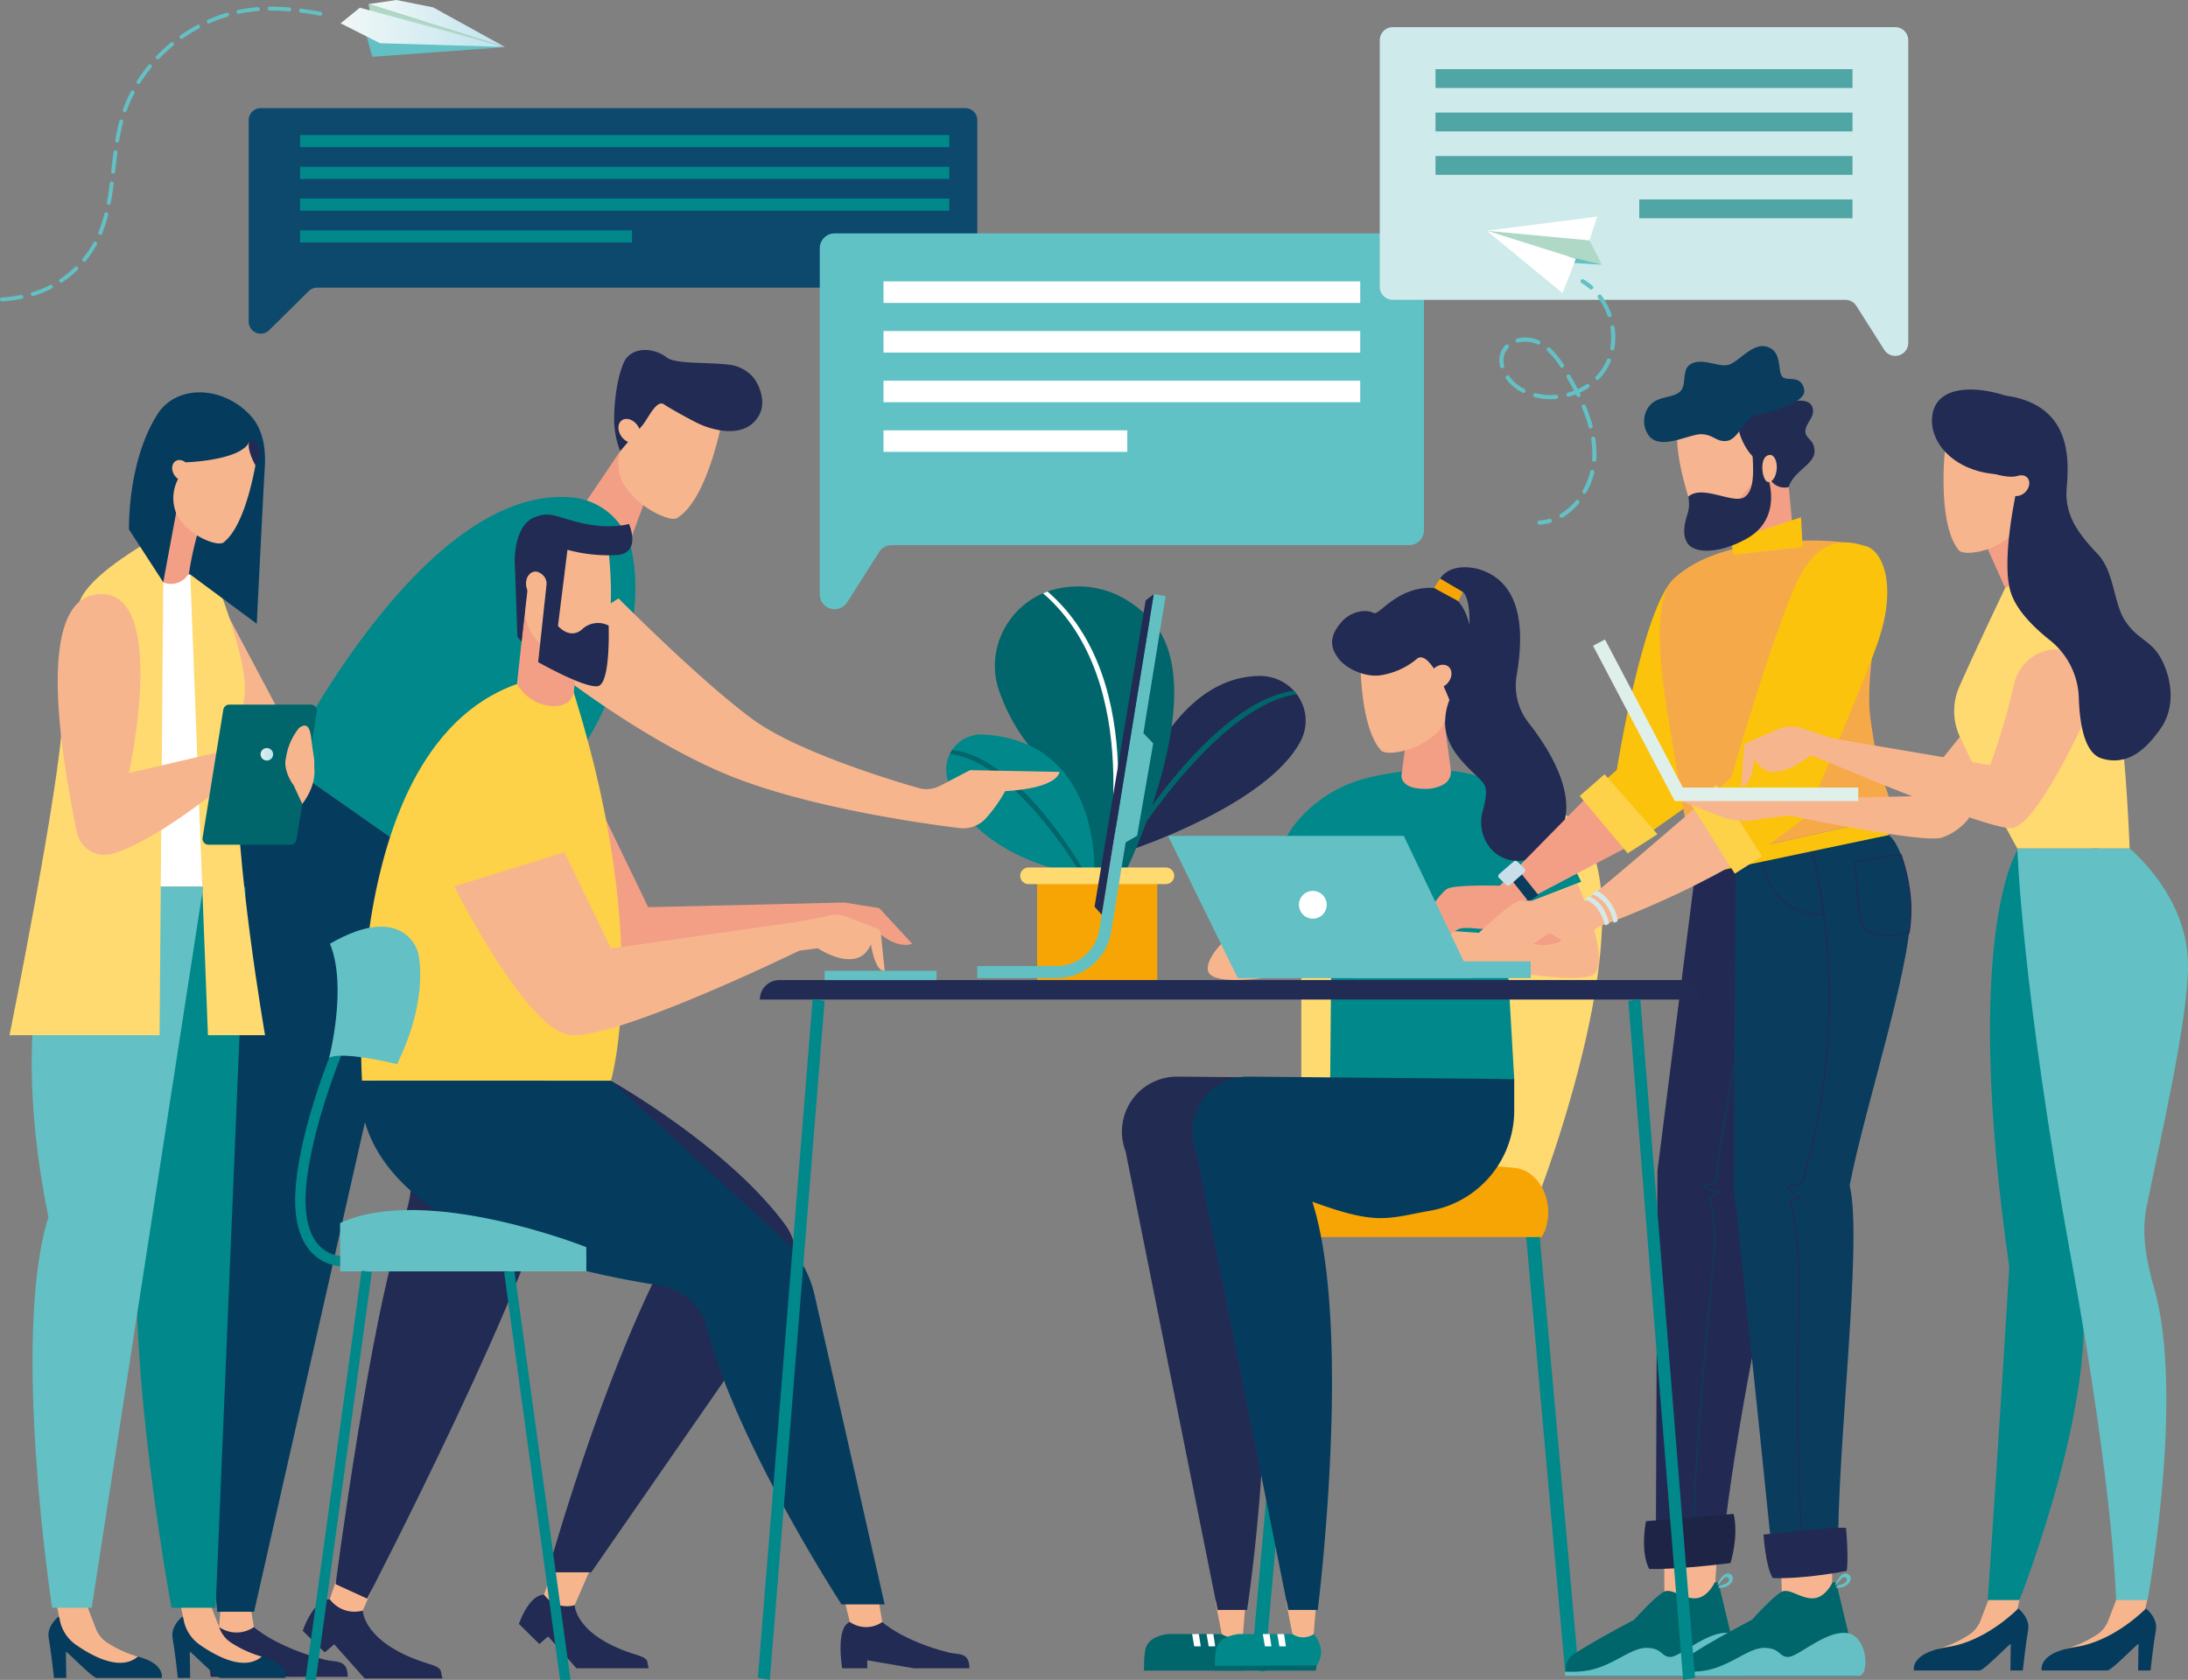 <svg xmlns="http://www.w3.org/2000/svg" xmlns:xlink="http://www.w3.org/1999/xlink" width="672" height="516.061" viewBox="0 0 672 516.061">
  <rect x="0" y="0" width="672" height="516.061" fill="#808080" stroke="none"/>
  <defs>
    <linearGradient id="linear-gradient" y1="0.5" x2="1" y2="0.5" gradientUnits="objectBoundingBox">
      <stop offset="0" stop-color="#dfefea"/>
      <stop offset="1" stop-color="#bfe3ee"/>
    </linearGradient>
    <linearGradient id="linear-gradient-2" x1="3.703" y1="0.5" x2="4.703" y2="0.5" xlink:href="#linear-gradient"/>
    <linearGradient id="linear-gradient-3" y1="0.5" x2="1" y2="0.5" gradientUnits="objectBoundingBox">
      <stop offset="0" stop-color="#f1f8f7"/>
      <stop offset="1" stop-color="#bfe3ee"/>
    </linearGradient>
  </defs>
  <g id="Grupo_10433" data-name="Grupo 10433" transform="translate(-273.327 -255.984)">
    <g id="Grupo_10354" data-name="Grupo 10354" transform="translate(563.907 436.138)">
      <path id="Trazado_19791" data-name="Trazado 19791" d="M1719.162,1179.771s41.33-13.619,51.717-33.135c5-9.4-2.1-20.387-12.748-20.179-31.139.608-42.6,50.064-42.6,50.064Z" transform="translate(-1662.082 -1098.965)" fill="#212b53"/>
      <g id="Grupo_10351" data-name="Grupo 10351" transform="translate(52.895 32.04)">
        <path id="Trazado_19792" data-name="Trazado 19792" d="M1714.32,1197.041l-1.1-.648c1.139-1.933,27.8-47.31,53.911-50.859l.911,1.1C1742.543,1150.1,1714.6,1196.573,1714.32,1197.041Z" transform="translate(-1713.221 -1145.534)" fill="#00666b"/>
      </g>
      <path id="Trazado_19793" data-name="Trazado 19793" d="M1564.626,1059.965a57.207,57.207,0,0,1-9.366-17.615c-4.161-13.855,5.119-28.256,19.381-30.682,8-1.361,17.872-.044,27.157,9.369,20.405,20.689-7.085,77.168-7.085,77.168h-9.92S1584.419,1086.423,1564.626,1059.965Z" transform="translate(-1539.284 -1011.216)" fill="#00666b"/>
      <path id="Trazado_19794" data-name="Trazado 19794" d="M1525.935,1243.4s-28.926-6.3-34.173-28.436a10.741,10.741,0,0,1,11.055-13.055c35.82,1.826,34.17,41.491,34.17,41.491Z" transform="translate(-1491.478 -1156.409)" fill="#01888b"/>
      <g id="Grupo_10352" data-name="Grupo 10352" transform="translate(29.767 1.562)">
        <path id="Trazado_19795" data-name="Trazado 19795" d="M1636.6,1103.337l-1.242-.289c.133-.57,12.574-57.477-19.09-84.74l1.373-.543C1649.887,1045.533,1636.73,1102.76,1636.6,1103.337Z" transform="translate(-1616.264 -1017.765)" fill="#fff"/>
      </g>
      <g id="Grupo_10353" data-name="Grupo 10353" transform="translate(1.117 50.249)">
        <path id="Trazado_19796" data-name="Trazado 19796" d="M1535.824,1258.93c-.2-.339-20.287-33.849-39.664-35.842l.718-1.221c20.022,2.058,39.225,35.015,40.047,36.418Z" transform="translate(-1496.16 -1221.867)" fill="#00666b"/>
      </g>
      <rect id="Rectángulo_2217" data-name="Rectángulo 2217" width="36.911" height="35.06" transform="translate(27.938 86.99)" fill="#f6a505"/>
      <path id="Trazado_19797" data-name="Trazado 19797" d="M1631.634,1378.271h-42.189a2.558,2.558,0,0,1-2.551-2.551h0a2.558,2.558,0,0,1,2.551-2.551h42.189a2.558,2.558,0,0,1,2.551,2.551h0A2.558,2.558,0,0,1,1631.634,1378.271Z" transform="translate(-1564.133 -1286.829)" fill="#ffda71"/>
    </g>
    <g id="Grupo_10356" data-name="Grupo 10356" transform="translate(349.701 289.215)">
      <path id="Trazado_19798" data-name="Trazado 19798" d="M593.5,460.877V398.993a3.7,3.7,0,0,1,3.7-3.7H813.588a3.7,3.7,0,0,1,3.7,3.7v47.733a3.7,3.7,0,0,1-3.7,3.7H614.534a3.7,3.7,0,0,0-2.6,1.069L599.8,463.5A3.7,3.7,0,0,1,593.5,460.877Z" transform="translate(-593.498 -395.296)" fill="#0d496d"/>
      <g id="Grupo_10355" data-name="Grupo 10355" transform="translate(15.806 8.255)">
        <rect id="Rectángulo_2218" data-name="Rectángulo 2218" width="199.389" height="3.716" fill="#01888b"/>
        <rect id="Rectángulo_2219" data-name="Rectángulo 2219" width="199.389" height="3.716" transform="translate(0 9.758)" fill="#01888b"/>
        <rect id="Rectángulo_2220" data-name="Rectángulo 2220" width="199.389" height="3.716" transform="translate(0 19.517)" fill="#01888b"/>
        <rect id="Rectángulo_2221" data-name="Rectángulo 2221" width="101.923" height="3.716" transform="translate(0 29.275)" fill="#01888b"/>
      </g>
    </g>
    <g id="Grupo_10361" data-name="Grupo 10361" transform="translate(336.504 363.503)">
      <g id="Grupo_10358" data-name="Grupo 10358" transform="translate(111.766)">
        <path id="Trazado_19799" data-name="Trazado 19799" d="M1030.316,850.955l-6.2,16.731-17.409-7.7,15.54-23.026Z" transform="translate(-1006.71 -805.891)" fill="#f39f85"/>
        <g id="Grupo_10357" data-name="Grupo 10357" transform="translate(15.005 12.281)">
          <path id="Trazado_19800" data-name="Trazado 19800" d="M1082.033,796.471c2.011.918,3.995,1.523,5.341,1.211,9.8-5.515,14.29-31.144,14.29-31.144l-7.256-8.336-15.176,1.548-8.036,14.708a13.586,13.586,0,0,0,.1,12.914h0A26.519,26.519,0,0,0,1082.033,796.471Z" transform="translate(-1069.614 -758.201)" fill="#f7b58e"/>
        </g>
        <path id="Trazado_19801" data-name="Trazado 19801" d="M1072.681,729.965c1.878-2.213,4.4-8.2,6.767-6.52,1.725,1.227,8.023,4.645,10.186,5.706,5.155,2.528,15.332,5.018,19.18-2.825,1.923-3.922-.222-9.169-2.138-11.356a11.637,11.637,0,0,0-7.408-3.75c-6.649-.8-16.324-.115-19.03-2.192-4.552-3.492-11.044-3-13.078,1.324-2.173,4.621-3.163,12.69-3.058,18.175a26.841,26.841,0,0,0,1.844,9.26h0Z" transform="translate(-1050.406 -706.719)" fill="#212b53"/>
        <path id="Trazado_19802" data-name="Trazado 19802" d="M1071.339,795.506c1.646-.451,3.7.8,4.592,2.785s.276,3.966-1.37,4.417-3.7-.8-4.592-2.785S1069.692,795.957,1071.339,795.506Z" transform="translate(-1054.568 -774.256)" fill="#f7b58e"/>
      </g>
      <g id="Grupo_10359" data-name="Grupo 10359" transform="translate(29.803 374.569)">
        <path id="Trazado_19803" data-name="Trazado 19803" d="M681.551,2319.033s.045,10.344,20.823,16.554c4.262,1.274,2.876,2.535,3.676,4.327H682.138l-9.363-10.525-2.911,2.5-6.751-6.633s3.153-9.6,8.293-9.683Z" transform="translate(-663.113 -2306.365)" fill="#212b53"/>
        <path id="Trazado_19804" data-name="Trazado 19804" d="M711.908,2280.672l-3.885,8.957h0a9.371,9.371,0,0,1-9.716-2.952l-.429-.506,3.139-9.211Z" transform="translate(-689.585 -2276.961)" fill="#f7b58e"/>
      </g>
      <path id="Trazado_19805" data-name="Trazado 19805" d="M728.826,896.2c-46.317-5.092-88.844,81.552-88.844,81.552l55.983,39.3S756.4,961.722,746.6,912.8A20.744,20.744,0,0,0,728.826,896.2Z" transform="translate(-615.696 -850.838)" fill="#01888b"/>
      <g id="Grupo_10360" data-name="Grupo 10360" transform="translate(1.009 382.582)">
        <path id="Trazado_19806" data-name="Trazado 19806" d="M556.2,2351.351s6.665,6.182,21.862,10.053c3.346.852,6.953-.286,6.953,5.233H566.576l-15.338-2.652v2.652h-8.284s-2.307-13.548,2.532-15.286Z" transform="translate(-542.404 -2341.619)" fill="#212b53"/>
        <path id="Trazado_19807" data-name="Trazado 19807" d="M564.41,2310.555l1.629,9.731h0a9.371,9.371,0,0,1-10.149.341l-.569-.341.825-9.731Z" transform="translate(-552.241 -2310.555)" fill="#f7b58e"/>
      </g>
      <path id="Trazado_19808" data-name="Trazado 19808" d="M713.579,1353.829s30.684,55.715,26.647,85.187S682.9,1571.2,682.9,1571.2l-9.689-4.441s10.768-82.8,20.753-111.406c2.36-6.763,3.747-13.81.616-20.253-13.945-28.7-31.462-76.021-31.462-76.021l28.3-20.81Z" transform="translate(-633.31 -1187.616)" fill="#212b53"/>
      <path id="Trazado_19809" data-name="Trazado 19809" d="M984.782,1026.645s25.065,25.3,41.214,37.143c13.182,9.666,41.066,18.256,50.87,21.088a9.022,9.022,0,0,0,6.682-.678l9.2-4.8,27.454.538s0,4.912-16.688,5.921a43.844,43.844,0,0,1-5.922,8.342,9.447,9.447,0,0,1-8.173,2.988c-12.367-1.534-48.064-6.619-72.034-16.713-29.4-12.381-59.214-37.143-59.214-37.143Z" transform="translate(-857.983 -950.329)" fill="#f7b58e"/>
      <path id="Trazado_19810" data-name="Trazado 19810" d="M605.26,1268.813l-52.221,230.659h-11.3s-8.776-81.075,1.227-122.879a58.652,58.652,0,0,0,1.184-19c-5.615-60.961-2.067-98.255,18.314-118.822Z" transform="translate(-538.174 -1111.854)" fill="#053c5e"/>
    </g>
    <g id="Grupo_10364" data-name="Grupo 10364" transform="translate(624.669 746.615)">
      <path id="Trazado_19811" data-name="Trazado 19811" d="M1776.73,2360.322l-23-.036c-3.053.426-6.466,1.585-7.038,5.119a27.173,27.173,0,0,0-.332,4.678c.814,1.275,31.307-.17,31.307-.17l.133-.146C1781.034,2364.577,1776.73,2360.322,1776.73,2360.322Z" transform="translate(-1746.318 -2348.952)" fill="#00666b"/>
      <path id="Trazado_19812" data-name="Trazado 19812" d="M1746.246,2400.813l31.307-.17-.271,1.626H1746.2Z" transform="translate(-1746.201 -2379.683)" fill="#00666b"/>
      <g id="Grupo_10362" data-name="Grupo 10362" transform="translate(19.238 11.334)">
        <path id="Trazado_19813" data-name="Trazado 19813" d="M1828.919,2360.286l-2.07.019.645,3.763h2.008Z" transform="translate(-1826.849 -2360.286)" fill="#fff"/>
      </g>
      <g id="Grupo_10363" data-name="Grupo 10363" transform="translate(14.798 11.334)">
        <path id="Trazado_19814" data-name="Trazado 19814" d="M1810.3,2360.286l-2.071.019.645,3.763h2.009Z" transform="translate(-1808.234 -2360.286)" fill="#fff"/>
      </g>
      <path id="Trazado_19815" data-name="Trazado 19815" d="M1847.431,2312.774l-.94,11.37h0a5.787,5.787,0,0,1-6.166.195l-.349-.205-2.006-10.216Z" transform="translate(-1816.079 -2312.774)" fill="#f7b58e"/>
    </g>
    <path id="Trazado_19816" data-name="Trazado 19816" d="M1816.56,1643.237v9.614a31.249,31.249,0,0,1-25.686,30.818c-13.417,2.381-19,2.567-39.076-4.829,19.026,32.829,4.422,127.491,4.422,127.491h-9.07l-28.237-140.838a16.9,16.9,0,0,1,15.891-22.987Z" transform="translate(-1099.876 -1055.777)" fill="#222c53"/>
    <g id="Grupo_10365" data-name="Grupo 10365" transform="translate(657.543 634.283)">
      <path id="Trazado_19817" data-name="Trazado 19817" d="M1888.117,1977.136l-4.105-.92,12.037-134.353,4.1.919Z" transform="translate(-1884.011 -1841.864)" fill="#01888b"/>
    </g>
    <path id="Trazado_19818" data-name="Trazado 19818" d="M2021.839,1394.687s35.091-90.9,10.8-114.18c-14.423-13.823-41.272-11.815-60.708-7.9a28.748,28.748,0,0,0-23.131,28.161v92.921Z" transform="translate(-1275.801 -771.912)" fill="#ffda71"/>
    <path id="Trazado_19819" data-name="Trazado 19819" d="M1913.558,1265.255a40.981,40.981,0,0,1,21.149-14.645,80.5,80.5,0,0,1,22.283-2.9q1.113,0,2.187.033c17.358.524,31.5,10.963,39.164,26.548l3.85,7.725-20.229,7.86-3.728-5.9,3.382,58.636h-56.525l.585-65.918-19.658.347Z" transform="translate(-1243.226 -755.159)" fill="#01888b"/>
    <path id="Trazado_19820" data-name="Trazado 19820" d="M2078.847,1185.757l-1.064,8.021s-.455,4.162,6.979,4.162a11.163,11.163,0,0,0,6.229-1.508,4.5,4.5,0,0,0,1.923-4.373l-2.3-17.269Z" transform="translate(-1374.014 -699.633)" fill="#f39f85"/>
    <path id="Trazado_19821" data-name="Trazado 19821" d="M2131.841,1393.95s9.71,21.5,5.549,27.4-59.588-6.589-59.588-6.589v-7.282l41.9,2.774-5.835-9.436Z" transform="translate(-1374.031 -866.513)" fill="#f7b58e"/>
    <path id="Trazado_19822" data-name="Trazado 19822" d="M1841.782,1439.092s-13.507,8.768-13.517,15.4,24.736,1.6,24.736,1.6Z" transform="translate(-1184.02 -900.887)" fill="#f7b58e"/>
    <path id="Trazado_19823" data-name="Trazado 19823" d="M2036.522,1108.067c-2.095.367-4.094.425-5.289-.268-7.981-8.326-6.474-35.531-6.474-35.531l22.594-.6,4.267,17.14a14.82,14.82,0,0,1-2.979,13.047h0A23.775,23.775,0,0,1,2036.522,1108.067Z" transform="translate(-1333.555 -621.112)" fill="#f7b58e"/>
    <path id="Trazado_19824" data-name="Trazado 19824" d="M1991.381,1023.461c2.945-3.306,7.6-3.966,9.814-2.675,1.642.959,7.31-8.394,18.547-7.7,7.723.477,18.038,12.452,5.367,36.2-.839-2.649-6.583-17.259-10.482-14.555a22.667,22.667,0,0,1-11.2,5.149c-4.337.73-10.46-1.675-13.082-5.207C1988.137,1031.694,1987.095,1028.34,1991.381,1023.461Z" transform="translate(-1305.977 -576.474)" fill="#212b53"/>
    <path id="Trazado_19825" data-name="Trazado 19825" d="M2118.691,1112.44c-1.446-.918-3.656-.23-4.936,1.534s-1.146,3.939.3,4.856,3.656.231,4.937-1.534S2120.137,1113.357,2118.691,1112.44Z" transform="translate(-1400.739 -651.846)" fill="#f7b58e"/>
    <path id="Trazado_19826" data-name="Trazado 19826" d="M2127.536,990.014s2.551-4.969,11.313-3.069c15.779,4.293,13.8,23.205,12.179,32.868a18.431,18.431,0,0,0,3.667,14.466c7.81,9.947,19.448,29.1,3.986,40.036a12.181,12.181,0,0,1-10.084,2.055,10.99,10.99,0,0,1-6.8-5.266,12.785,12.785,0,0,1-1.117-9.981c.733-2.545,1.43-6.037.432-7.82-1.684-3.006-11.343-8.878-11.971-17.975s5.145-12.6,6.556-22.194c2.486-16.886-1.189-19.015-1.189-19.015Z" transform="translate(-1411.902 -556.266)" fill="#212b53"/>
    <path id="Trazado_19827" data-name="Trazado 19827" d="M2127.181,1008.131l-7.482-4.073,1.869-2.865,6.97,4.1Z" transform="translate(-1405.935 -567.445)" fill="#f6a505"/>
    <g id="Grupo_10366" data-name="Grupo 10366" transform="translate(741.983 634.283)">
      <path id="Trazado_19828" data-name="Trazado 19828" d="M2250.033,1977.136l4.105-.92L2242.1,1841.864l-4.1.919Z" transform="translate(-2237.998 -1841.864)" fill="#01888b"/>
    </g>
    <path id="Trazado_19829" data-name="Trazado 19829" d="M2011.721,1779.729H1934.5c0-5.159,2.8-9.65,6.8-10.868,14.066-4.288,42.555-13.195,62.651-10.294,6.662.962,11.289,9.212,9.355,17.266A11.671,11.671,0,0,1,2011.721,1779.729Z" transform="translate(-1264.91 -1143.72)" fill="#f6a505"/>
    <g id="Grupo_10369" data-name="Grupo 10369" transform="translate(646.376 746.615)">
      <path id="Trazado_19830" data-name="Trazado 19830" d="M1867.726,2360.322l-23-.036c-3.052.426-6.466,1.585-7.038,5.119a27.186,27.186,0,0,0-.332,4.678c.813,1.275,31.307-.17,31.307-.17l.133-.146C1872.03,2364.577,1867.726,2360.322,1867.726,2360.322Z" transform="translate(-1837.314 -2348.952)" fill="#01888b"/>
      <path id="Trazado_19831" data-name="Trazado 19831" d="M1837.241,2400.813l31.307-.17-.271,1.626H1837.2Z" transform="translate(-1837.196 -2379.683)" fill="#00666b"/>
      <g id="Grupo_10367" data-name="Grupo 10367" transform="translate(19.238 11.334)">
        <path id="Trazado_19832" data-name="Trazado 19832" d="M1919.915,2360.286l-2.071.019.645,3.763h2.008Z" transform="translate(-1917.844 -2360.286)" fill="#fff"/>
      </g>
      <g id="Grupo_10368" data-name="Grupo 10368" transform="translate(14.798 11.334)">
        <path id="Trazado_19833" data-name="Trazado 19833" d="M1901.3,2360.286l-2.071.019.645,3.763h2.009Z" transform="translate(-1899.23 -2360.286)" fill="#fff"/>
      </g>
      <path id="Trazado_19834" data-name="Trazado 19834" d="M1938.427,2312.774l-.94,11.37h0a5.787,5.787,0,0,1-6.165.195l-.349-.205-2.006-10.216Z" transform="translate(-1907.075 -2312.774)" fill="#f7b58e"/>
    </g>
    <path id="Trazado_19835" data-name="Trazado 19835" d="M1907.556,1643.237v9.614a31.249,31.249,0,0,1-25.686,30.818c-13.417,2.381-16.243,4.646-36.319-2.75,12.534,39.3,1.665,125.412,1.665,125.412h-9.07l-28.237-140.838a16.9,16.9,0,0,1,15.891-22.987Z" transform="translate(-1169.165 -1055.777)" fill="#053c5e"/>
    <g id="Grupo_10386" data-name="Grupo 10386" transform="translate(706.957 362.303)">
      <g id="Grupo_10385" data-name="Grupo 10385">
        <g id="Grupo_10382" data-name="Grupo 10382" transform="translate(46.954 149.588)">
          <g id="Grupo_10370" data-name="Grupo 10370" transform="translate(0 197.823)">
            <path id="Trazado_19836" data-name="Trazado 19836" d="M2415.988,2160.747l.061,35.425s6.136,2.228,9.455,1.909,5.955-3.409,5.955-3.409l2.106-36.592Z" transform="translate(-2385.457 -2158.08)" fill="#f6b590"/>
            <path id="Trazado_19837" data-name="Trazado 19837" d="M2329.2,2298.664c-3.739.134-7.073-3.021-9.409-2.113s-9.364,8.7-9.364,8.7-13.137,6.909-18.364,10.5a5.212,5.212,0,0,0-2.091,6.773H2343.2l-6.909-28.773h-1.12S2333.023,2298.528,2329.2,2298.664Z" transform="translate(-2289.113 -2261.391)" fill="#00666b"/>
            <path id="Trazado_19838" data-name="Trazado 19838" d="M2288,2371.413a.674.674,0,0,1,.591-.668,30.846,30.846,0,0,0,6.955-.43c7.773-1.636,12.773-6.955,17.682-6.864s4.364,2.909,7.364,2.772,11.682-8.318,18.046-7.3,6.818,13.159,3.455,13.159h-53.419a.674.674,0,0,1-.674-.674Z" transform="translate(-2287.998 -2310.951)" fill="#65c0c5"/>
            <path id="Trazado_19839" data-name="Trazado 19839" d="M2484.934,2285.064c.6-1.2,2.3-3.723,3.973-2.3,1.534,1.3-.67,4.384-3.973,3.934-.182-.909,1.875-.676,2.869-1.636,1.037-1-.011-2.2-1.1-1.274a17.967,17.967,0,0,0-1.784,2.093S2484.334,2286.268,2484.934,2285.064Z" transform="translate(-2437.751 -2252.7)" fill="#65c1c5"/>
          </g>
          <g id="Grupo_10371" data-name="Grupo 10371" transform="translate(36.173 202.186)">
            <path id="Trazado_19840" data-name="Trazado 19840" d="M2563.6,2180.191l1.021,29.91s6.136,2.228,9.455,1.909,5.954-3.409,5.954-3.409l-.248-32.228Z" transform="translate(-2534.034 -2176.373)" fill="#f6b590"/>
            <path id="Trazado_19841" data-name="Trazado 19841" d="M2480.848,2298.664c-3.739.134-7.073-3.021-9.409-2.113s-9.364,8.7-9.364,8.7-13.137,6.909-18.364,10.5a5.212,5.212,0,0,0-2.091,6.773h53.228l-6.909-28.773h-1.121S2484.666,2298.528,2480.848,2298.664Z" transform="translate(-2440.756 -2265.754)" fill="#00666b"/>
            <path id="Trazado_19842" data-name="Trazado 19842" d="M2439.642,2371.413a.674.674,0,0,1,.591-.668,30.849,30.849,0,0,0,6.955-.43c7.773-1.636,12.773-6.955,17.682-6.864s4.364,2.909,7.364,2.772,11.682-8.318,18.046-7.3,6.818,13.159,3.455,13.159h-53.418a.673.673,0,0,1-.674-.674Z" transform="translate(-2439.642 -2315.314)" fill="#65c0c5"/>
            <path id="Trazado_19843" data-name="Trazado 19843" d="M2636.578,2285.064c.6-1.2,2.295-3.723,3.973-2.3,1.533,1.3-.67,4.384-3.973,3.934-.182-.909,1.875-.676,2.869-1.636,1.036-1-.011-2.2-1.1-1.274a17.983,17.983,0,0,0-1.784,2.093S2635.979,2286.268,2636.578,2285.064Z" transform="translate(-2589.396 -2257.064)" fill="#65c1c5"/>
          </g>
          <path id="Trazado_19844" data-name="Trazado 19844" d="M2469.2,1328.781s3.394,11.015,1.818,28.417-28.364,77.04-28.364,77.04,1.939,7.879.485,15.031-12,54.062-16.607,92.729l-21.212,1.94.485-111.4,11.472-90.608Z" transform="translate(-2377.332 -1328.781)" fill="#222a53"/>
          <g id="Grupo_10374" data-name="Grupo 10374" transform="translate(39.196 8.486)">
            <g id="Grupo_10373" data-name="Grupo 10373">
              <g id="Grupo_10372" data-name="Grupo 10372">
                <path id="Trazado_19845" data-name="Trazado 19845" d="M2452.676,1573.127l-.364-.008c.528-23.036,3.313-53.532,5.157-73.712.817-8.945,1.407-15.407,1.468-17.683a62.667,62.667,0,0,0-1.34-13.874l-.03-.13,2.451-1.435-4.549-1.449.14-.2c.037-.053.917-1.278,3.728-1.364,2.7-28.438,18.644-98.211,18.8-98.914l.354.081c-.161.7-16.157,70.717-18.812,99.028l-.015.162-.163,0a5.107,5.107,0,0,0-3.416,1.022l4.817,1.534-2.926,1.713a63.235,63.235,0,0,1,1.32,13.835c-.06,2.287-.651,8.755-1.469,17.706C2456.1,1518.389,2453.2,1550.1,2452.676,1573.127Z" transform="translate(-2452.313 -1364.356)" fill="#0a3c5e"/>
              </g>
            </g>
          </g>
          <path id="Trazado_19846" data-name="Trazado 19846" d="M2553.062,1331.391s4.846,2.893,6.665,19.5-13.819,62.91-18.667,88.123c4.121,16.849-4,81.82-3.515,112.73-5.212.485-20.243.97-20.243.97s-7.152-70.426-11.879-113.457c.243-47.031.727-99.76.727-99.76Z" transform="translate(-2453.557 -1330.768)" fill="#0a3c5e"/>
          <g id="Grupo_10376" data-name="Grupo 10376" transform="translate(60.401 1.71)">
            <g id="Grupo_10375" data-name="Grupo 10375">
              <path id="Trazado_19847" data-name="Trazado 19847" d="M2560.026,1359.517c-9,0-13.633-4.865-15.937-8.975a24.555,24.555,0,0,1-2.872-9.138l-.009-.136,14.455-5.318.069.156c.027.061,2.717,6.281,4.818,23.205l.025.2-.2,0Zm-18.433-18a24.308,24.308,0,0,0,2.82,8.862c2.256,4.021,6.792,8.779,15.615,8.779h.136c-1.908-15.258-4.279-21.691-4.7-22.744Z" transform="translate(-2541.208 -1335.949)" fill="#222a53"/>
            </g>
          </g>
          <g id="Grupo_10378" data-name="Grupo 10378" transform="translate(88.949 6.339)">
            <g id="Grupo_10377" data-name="Grupo 10377">
              <path id="Trazado_19848" data-name="Trazado 19848" d="M2671.242,1380.693c-3.733,0-7-1-7.97-3.187-1.615-3.644-2.349-19.1-2.379-19.755l-.008-.163,14.384-2.234.053.137a55.59,55.59,0,0,1,2.963,13.626,46.367,46.367,0,0,1-.4,10.483l-.015.118-.115.034A23.615,23.615,0,0,1,2671.242,1380.693Zm-9.978-22.8c.084,1.7.84,16.076,2.34,19.461,1.415,3.194,8.448,3.653,13.932,2.078a45.693,45.693,0,0,0,.388-10.28,55.656,55.656,0,0,0-2.889-13.4Z" transform="translate(-2660.885 -1355.355)" fill="#222a53"/>
            </g>
          </g>
          <g id="Grupo_10381" data-name="Grupo 10381" transform="translate(68.083 2.493)">
            <g id="Grupo_10380" data-name="Grupo 10380">
              <g id="Grupo_10379" data-name="Grupo 10379">
                <path id="Trazado_19849" data-name="Trazado 19849" d="M2577.982,1554.937c-1.679-31.67-1.345-51.889-1.1-66.653.274-16.6.439-26.622-2.453-38.772l-.045-.191.194-.031c1.011-.16,1.875-.322,2.339-.412l-3.5-3.036.138-.138c.041-.041,1.031-1,4.474-1.548,8.848-28.574,9.032-55.533,7.626-73.125-1.526-19.089-5.2-31.57-5.237-31.694l.349-.1c.037.124,3.72,12.634,5.249,31.758,1.411,17.649,1.226,44.706-7.674,73.381l-.034.108-.112.017a10.4,10.4,0,0,0-4.227,1.343l3.748,3.248-.361.074c-.011,0-1.1.226-2.525.455,2.856,12.107,2.691,22.128,2.418,38.671-.244,14.758-.577,34.97,1.1,66.627Z" transform="translate(-2573.412 -1339.234)" fill="#222a53"/>
              </g>
            </g>
          </g>
          <path id="Trazado_19850" data-name="Trazado 19850" d="M2390.651,2207.87s-1.9,9.206.984,14.678c9.6.192,24.96-1.824,24.96-1.824s2.6-8.045.967-15.1Z" transform="translate(-2365.698 -1996.462)" fill="#1d2446"/>
          <path id="Trazado_19851" data-name="Trazado 19851" d="M2543.9,2225.544s.63,9.9,2.838,13.355c10.227.333,22.729-2.221,22.729-2.221s.623-3.752-.223-13.21C2565.476,2223.083,2543.9,2225.544,2543.9,2225.544Z" transform="translate(-2482.856 -2010.016)" fill="#222a53"/>
        </g>
        <path id="Trazado_19852" data-name="Trazado 19852" d="M2451.686,1323.579l.9,4.424,59.561-12.529-1.274-4.986Z" transform="translate(-2365.686 -1165.263)" fill="#fbc30c"/>
        <g id="Grupo_10383" data-name="Grupo 10383" transform="translate(0 67.636)">
          <path id="Trazado_19853" data-name="Trazado 19853" d="M2333.766,1070.33l16.485-11.636s17.394-52.85,17.758-61.4-12.667-17.394-22.273-8.121-17.425,58.607-17.425,58.607l-8.364,7.394Z" transform="translate(-2265.373 -985.227)" fill="#fbc30c"/>
          <path id="Trazado_19854" data-name="Trazado 19854" d="M2146.711,1274.868l-28.55,29.043s-13.758-.424-16.182.969-10.242,12.788-10.788,16.788,6.97,3.212,6.97,3.212,4.667-7.576,8.485-7.94,7.273,1.091,10-.485,9.212-7.879,9.212-7.879l33.7-17.7Z" transform="translate(-2091.162 -1205.776)" fill="#f39f85"/>
          <path id="Trazado_19855" data-name="Trazado 19855" d="M2222.173,1380.4l5.376,6.746-3,2-5.307-6.711Z" transform="translate(-2188.693 -1286.137)" fill="#0a3c5e"/>
          <path id="Trazado_19856" data-name="Trazado 19856" d="M2202.674,1368.616l4.486-3.893a.8.8,0,0,1,1.087.031l2.2,2.148a.8.8,0,0,1-.031,1.179l-4.472,3.919a.8.8,0,0,1-1.091-.03l-2.219-2.174A.8.8,0,0,1,2202.674,1368.616Z" transform="translate(-2175.863 -1274.047)" fill="#c8dfe9"/>
          <path id="Trazado_19857" data-name="Trazado 19857" d="M2314.881,1253.067l-7.636,6.667,14.728,17.637,9.152-5.879Z" transform="translate(-2255.7 -1189.176)" fill="#fdd148"/>
        </g>
        <path id="Trazado_19858" data-name="Trazado 19858" d="M2441.976,953.005c17.409-2.088,27.382-.273,30.564.909s4.273,6.546,4.909,12.637-4.105,27.932-2.454,40c2.636,19.273,4.455,19.365,5.818,24.91,1.348,5.48-1.455,6.091-1.455,6.091l-59.183,13.091a4.87,4.87,0,0,1-1.446-2.677c-.267-1.654.376-3.947.1-5.631-1.206-7.448-3.013-18.5-5.2-31.33-3.182-18.637-5.909-40.455.909-47.092S2432.572,954.133,2441.976,953.005Z" transform="translate(-2334.175 -892.328)" fill="#f6a948"/>
        <path id="Trazado_19859" data-name="Trazado 19859" d="M2459.308,1035.382l10.273-8.637s12.363-42.91,19.909-59.547,17.563-12.556,21.273-11.637c5.273,1.306,9.728,11.75,4.182,28.569-4.253,12.9-22.546,54.888-22.546,54.888l-20.955,15.455Z" transform="translate(-2371.49 -894.158)" fill="#fbc30c"/>
        <path id="Trazado_19860" data-name="Trazado 19860" d="M2240.931,1449.043a10.371,10.371,0,0,0,6,.909,12.484,12.484,0,0,0,4.364-1.273l-2.242-5.818Z" transform="translate(-2205.205 -1266.06)" fill="#f39f85"/>
        <path id="Trazado_19861" data-name="Trazado 19861" d="M2171.823,1334.023s10.786-10.485,13.7-11.091,13.212,1.272,18.909,1.091c8.061-6.121,32.109-27.058,35.971-30.3,6.212,2.182,11.328,17.819,11.328,17.819s-16.389,10-41.662,19.272c-4.243,3.212-11.394,4.3-11.394,4.3l-3.879-2.424s-9.7,7.333-12.667,7.333S2171.823,1334.023,2171.823,1334.023Z" transform="translate(-2152.582 -1152.495)" fill="#f6b590"/>
        <path id="Trazado_19862" data-name="Trazado 19862" d="M2315.388,1410.5s1.921.292,3.789,2.836a13.174,13.174,0,0,1,2.376,5.551l-1.117.536a22,22,0,0,0-2.485-5.332,8.991,8.991,0,0,0-3.723-2.661Z" transform="translate(-2261.018 -1241.418)" fill="#d3eae8"/>
        <path id="Trazado_19863" data-name="Trazado 19863" d="M2322.766,1403.883l1.336-1.095s2.306.6,4.6,4.1c2.222,3.384,1.96,5.4,1.96,5.4l-1.194.449a13.6,13.6,0,0,0-2.485-5.836A10.862,10.862,0,0,0,2322.766,1403.883Z" transform="translate(-2267.519 -1235.546)" fill="#d3eae8"/>
        <g id="Grupo_10384" data-name="Grupo 10384" transform="translate(71.295)">
          <path id="Trazado_19864" data-name="Trazado 19864" d="M2460.381,770.025s-.437,8.244-2.02,10.537-7.971,6.5-12.885,7.589-6.169-1.42-7.753-6.17-7.316-21.566-4.15-29.21,11.3-12.175,19.656-13.049,14.141,3.877,15.4,11.193S2470.045,766.149,2460.381,770.025Z" transform="translate(-2422.474 -730.572)" fill="#f6b590"/>
          <path id="Trazado_19865" data-name="Trazado 19865" d="M2521.525,837.785l2.839,29.756-17.253,1.911s.328-8.135-1.31-12.5S2521.525,837.785,2521.525,837.785Z" transform="translate(-2478.104 -805.32)" fill="#f39f85"/>
          <path id="Trazado_19866" data-name="Trazado 19866" d="M2502.554,933.676l-.983-4.422,21.621-7.125.491,9.172Z" transform="translate(-2474.966 -869.544)" fill="#fbc30c"/>
          <path id="Trazado_19867" data-name="Trazado 19867" d="M2466.393,830.633a29.1,29.1,0,0,0,1.187,9.746c1.558,5.027,2.17,13.922-6.838,18.8s-15.929,4.136-17.854,1.351-.819-6.634,0-9.3a10.17,10.17,0,0,0,.177-5.078c4.312-3.972,13.991,2.58,17.431,0s2.334-10.2,2.211-15.11Z" transform="translate(-2429.469 -799.874)" fill="#222c53"/>
          <path id="Trazado_19868" data-name="Trazado 19868" d="M2512.729,781.662s2.019,7.976,8.395,10.2a38.207,38.207,0,0,0,1.372,4.668,5.087,5.087,0,0,0,5.421,1.933c1.437-4.881,7.825-6.915,7.907-10.832s-2.989-3.958-2.784-6.5,3.235-4.382,2.088-7.33-6.443-1.56-6.443-1.56S2513.057,774.168,2512.729,781.662Z" transform="translate(-2483.462 -755.162)" fill="#222c53"/>
          <path id="Trazado_19869" data-name="Trazado 19869" d="M2391.583,729.294c3.768,4.545,12.408-.7,16.175-.532s4.463,2.457,7.739,2.047,5.405-6.429,7.985-7.534,16.912-3.522,15.724-8.395-5.692-1.858-6.92-4.143.082-7.568-4.586-8.878-8.939,5.364-12.27,5.692-7.426-2.17-10.825-.45-1.065,6.715-3.726,8.763-7.379,1.015-9.746,5A7.589,7.589,0,0,0,2391.583,729.294Z" transform="translate(-2390.038 -701.688)" fill="#0a3c5e"/>
          <path id="Trazado_19870" data-name="Trazado 19870" d="M2546.783,846.258c-.189,2.3-1.342,4.08-2.574,3.979s-2.009-2.874-1.819-5.174,1.274-3.253,2.506-3.152S2546.972,843.959,2546.783,846.258Z" transform="translate(-2506.026 -808.457)" fill="#f6b590"/>
        </g>
        <path id="Trazado_19871" data-name="Trazado 19871" d="M2451.3,1273.284l7.7-6.243,13.939,21.879-8.364,5.333Z" transform="translate(-2365.396 -1132.181)" fill="#fdd148"/>
      </g>
    </g>
    <g id="Grupo_10400" data-name="Grupo 10400" transform="translate(363.983 414.059)">
      <path id="Trazado_19872" data-name="Trazado 19872" d="M1722.764,1193.151l4.626,4.815-4.939,28.371-4.691,2.7Z" transform="translate(-1463.858 -1127.672)" fill="#62c0c3"/>
      <path id="Trazado_19873" data-name="Trazado 19873" d="M906.117,1310.887s21.682,43.089,34.91,45.552,73.428-19.319,73.428-19.319v-8.592l-60.2,1.442-14.283-29.547Z" transform="translate(-845.826 -1209.355)" fill="#f39f85"/>
      <path id="Trazado_19874" data-name="Trazado 19874" d="M801.773,1124.3c-71.314,3.611-63.226,124.878-63.226,124.878H815S828.333,1204.855,801.773,1124.3Z" transform="translate(-718.017 -1075.243)" fill="#fdd148"/>
      <g id="Grupo_10387" data-name="Grupo 10387" transform="translate(68.725 323.256)">
        <path id="Trazado_19875" data-name="Trazado 19875" d="M958.6,2312.859s.041,9.606,19.337,15.374c3.958,1.183,2.671,2.354,3.414,4.018H959.142l-8.694-9.774-2.7,2.323-6.27-6.159s2.928-8.913,7.7-8.991Z" transform="translate(-941.474 -2301.094)" fill="#212b53"/>
        <path id="Trazado_19876" data-name="Trazado 19876" d="M988.282,2273.788l-5.1,11.765h0a8.7,8.7,0,0,1-9.023-2.741l-.4-.469,2.915-8.554Z" transform="translate(-966.057 -2273.788)" fill="#f7b58e"/>
      </g>
      <g id="Grupo_10388" data-name="Grupo 10388" transform="translate(67.431)">
        <path id="Trazado_19877" data-name="Trazado 19877" d="M941.386,1042.747l-2.422,22.456s3.192,5.991,10.049,6.73,7.39-4.2,7.39-4.2l1.578-14.629-9.863-3.738Z" transform="translate(-938.268 -1013.146)" fill="#f39f85"/>
        <path id="Trazado_19878" data-name="Trazado 19878" d="M966.048,987.5c2.118.164,4.111.029,5.233-.775,7.135-9.046,3.022-35.949,3.022-35.949l-22.522,1.578L949.187,969.8a14.8,14.8,0,0,0,4.216,12.685h0A23.747,23.747,0,0,0,966.048,987.5Z" transform="translate(-945.93 -943.111)" fill="#f7b58e"/>
        <path id="Trazado_19879" data-name="Trazado 19879" d="M952.243,929.474a47.542,47.542,0,0,0,15.05,1.623c7.863-.539,3.843-9.574,3.843-9.574s-5.991,1.991-15.977-.6c-6.739-1.751-8.437-3.279-13.08-1.411-6.308,2.538-6.03,13.478-6.03,13.478l.83,23.17,1.26,1.611s1.739-15.013,2.237-19.631c1.516-1.964,2.915-1.813,3.935-1.171A3.472,3.472,0,0,1,945.8,940.3l-2.555,23.688s14.384,8.13,18.35,7.366,3.294-18.595,3.294-18.595a7.088,7.088,0,0,0-8.062,1.073c-3.808,3.439-7.5-.964-7.5-.964Z" transform="translate(-936.047 -918.654)" fill="#212b53"/>
        <path id="Trazado_19880" data-name="Trazado 19880" d="M953.508,992.052c1.71.042,3.163,1.84,3.245,4.016s-1.237,3.906-2.948,3.864-3.163-1.841-3.245-4.017S951.8,992.009,953.508,992.052Z" transform="translate(-947.095 -974.543)" fill="#f7b58e"/>
      </g>
      <path id="Trazado_19881" data-name="Trazado 19881" d="M997.969,1647.8s35.556,19.952,53.4,44.074a17.728,17.728,0,0,1,.36,20.664c-25.761,37.133-59.819,86.28-59.819,86.28h-13.36s17.646-64.018,38.986-101.772C1019.594,1683.093,997.969,1647.8,997.969,1647.8Z" transform="translate(-900.985 -1473.869)" fill="#212b53"/>
      <path id="Trazado_19882" data-name="Trazado 19882" d="M1352.134,1418.242l10.767,1.725,10.1,10.944s-4.925,2.386-12.312-5.259c-14.582-1.031-10.623-3.652-10.623-3.652Z" transform="translate(-1183.504 -1299.069)" fill="#f39f85"/>
      <path id="Trazado_19883" data-name="Trazado 19883" d="M858.132,1364.085s21.682,43.089,34.911,45.552,71.066-25.813,71.066-25.813l2.362-9.274-60.2,8.618-14.283-29.547Z" transform="translate(-809.287 -1249.863)" fill="#f7b58e"/>
      <g id="Grupo_10389" data-name="Grupo 10389" transform="translate(167.497 331.181)">
        <path id="Trazado_19884" data-name="Trazado 19884" d="M1368.354,2344.894s6.19,5.741,20.3,9.335c3.107.791,6.457-.266,6.457,4.859h-17.126l-14.243-2.463v2.463h-7.693s-2.142-12.581,2.351-14.195Z" transform="translate(-1355.539 -2335.857)" fill="#212b53"/>
        <path id="Trazado_19885" data-name="Trazado 19885" d="M1368.845,2307.009l1.513,9.037h0a8.7,8.7,0,0,1-9.425.316l-.528-.316-2.233-9.037Z" transform="translate(-1357.544 -2307.009)" fill="#f7b58e"/>
      </g>
      <path id="Trazado_19886" data-name="Trazado 19886" d="M1318.778,1440.451a2.265,2.265,0,0,0-1.436-2.283l-9.013-3.509a9.719,9.719,0,0,0-6.942-.042l-8.909,1.75-.953,1.6-.63,8.213c1.732-.713,2.744-1.152,2.744-1.152l5.717-.728s12.292,8.307,16.267-1.2c1.655,9.2,4.25,8.069,4.25,8.069Z" transform="translate(-1138.818 -1311.066)" fill="#f7b58e"/>
      <path id="Trazado_19887" data-name="Trazado 19887" d="M738.3,1647.8s-11.124,46.8,91.468,62.892a17.983,17.983,0,0,1,14.609,13.429c8.8,34.755,41.19,84.546,41.19,84.546h13.258l-21.506-94.959a34.4,34.4,0,0,0-10.241-17.7L814.756,1647.8Z" transform="translate(-717.772 -1473.869)" fill="#053c5e"/>
      <g id="Grupo_10395" data-name="Grupo 10395" transform="translate(0 126.582)">
        <g id="Grupo_10390" data-name="Grupo 10390" transform="translate(64.169 105.69)">
          <path id="Trazado_19888" data-name="Trazado 19888" d="M942.782,2018.085l-17.257-125.712-3.152.432,17.2,125.28Z" transform="translate(-922.373 -1892.373)" fill="#01888b"/>
        </g>
        <g id="Grupo_10394" data-name="Grupo 10394">
          <g id="Grupo_10392" data-name="Grupo 10392">
            <path id="Trazado_19889" data-name="Trazado 19889" d="M786.825,1833.1H711.2v-14.855c26.528-12.2,75.628,7.428,75.628,7.428Z" transform="translate(-697.402 -1727.193)" fill="#63c0c4"/>
            <g id="Grupo_10391" data-name="Grupo 10391" transform="translate(0 37.283)">
              <path id="Trazado_19890" data-name="Trazado 19890" d="M667.163,1672.631v-3.184c-.422-.006-10.611-.334-10.611-16.976,0-18.043,11.275-45.377,11.391-45.651L665,1605.6c-.474,1.142-11.633,28.2-11.633,46.873C653.368,1672.4,667.025,1672.631,667.163,1672.631Z" transform="translate(-653.368 -1605.599)" fill="#01888b"/>
            </g>
            <path id="Trazado_19891" data-name="Trazado 19891" d="M717.926,1491.545c-18.57-4.347-20.885-1.9-20.885-1.9s5.711-21.967.262-35.083c22.776-13.146,26.99,2.494,26.99,2.494S728.228,1470.344,717.926,1491.545Z" transform="translate(-686.623 -1449.304)" fill="#63c0c4"/>
          </g>
          <g id="Grupo_10393" data-name="Grupo 10393" transform="translate(3.138 105.69)">
            <path id="Trazado_19892" data-name="Trazado 19892" d="M669.735,2018.085l17.2-125.28-3.152-.432-17.255,125.712Z" transform="translate(-666.523 -1892.373)" fill="#01888b"/>
          </g>
        </g>
      </g>
      <g id="Grupo_10398" data-name="Grupo 10398" transform="translate(142.114 143.006)">
        <path id="Trazado_19893" data-name="Trazado 19893" d="M1540.235,1524.138H1251.658a5.983,5.983,0,0,1,5.983-5.983h276.611a5.983,5.983,0,0,1,5.983,5.983Z" transform="translate(-1251.054 -1518.155)" fill="#212b53"/>
        <g id="Grupo_10396" data-name="Grupo 10396" transform="translate(0 5.766)">
          <path id="Trazado_19894" data-name="Trazado 19894" d="M1252.795,1751.538l-3.668-.641,16.826-208.572,3.667.641Z" transform="translate(-1249.127 -1542.325)" fill="#01888b"/>
        </g>
        <g id="Grupo_10397" data-name="Grupo 10397" transform="translate(267.34 5.766)">
          <path id="Trazado_19895" data-name="Trazado 19895" d="M2386.677,1751.538l3.668-.641-16.826-208.572-3.667.641Z" transform="translate(-2369.853 -1542.325)" fill="#01888b"/>
        </g>
      </g>
      <rect id="Rectángulo_2222" data-name="Rectángulo 2222" width="34.383" height="2.856" transform="translate(162.607 140.15)" fill="#62c0c3"/>
      <g id="Grupo_10399" data-name="Grupo 10399" transform="translate(209.505 24.451)">
        <path id="Trazado_19896" data-name="Trazado 19896" d="M1556.027,1139.095h-24.386V1135.4h24.386a13.3,13.3,0,0,0,13.128-11.447l16.681-102.8,3.645.592L1572.807,1124.5A17,17,0,0,1,1556.027,1139.095Z" transform="translate(-1531.641 -1021.155)" fill="#62c0c3"/>
      </g>
      <path id="Trazado_19897" data-name="Trazado 19897" d="M1700.791,1021.155l-2.486,1.923-15.7,94.094,2.2,2.463Z" transform="translate(-1437.091 -996.704)" fill="#212b53"/>
    </g>
    <g id="Grupo_10403" data-name="Grupo 10403" transform="translate(632.057 512.752)">
      <g id="Grupo_10402" data-name="Grupo 10402" transform="translate(0 0)">
        <path id="Trazado_19898" data-name="Trazado 19898" d="M1849.588,1332.391h-72.415L1798.6,1376.1h71.872Z" transform="translate(-1777.173 -1332.391)" fill="#63c0c4"/>
        <g id="Grupo_10401" data-name="Grupo 10401" transform="translate(57.136 38.564)">
          <rect id="Rectángulo_2223" data-name="Rectángulo 2223" width="54.268" height="5.142" fill="#63c0c4"/>
        </g>
      </g>
      <circle id="Elipse_557" data-name="Elipse 557" cx="4.27" cy="4.27" r="4.27" transform="translate(38.439 21.183) rotate(-45)" fill="#fff"/>
    </g>
    <g id="Grupo_10410" data-name="Grupo 10410" transform="translate(276.249 376.515)">
      <path id="Trazado_19899" data-name="Trazado 19899" d="M559.558,1049.043l16.078,30.283-17.716-.854-1.244-30.406Z" transform="translate(-492.007 -979.653)" fill="#f7b58e"/>
      <path id="Trazado_19900" data-name="Trazado 19900" d="M445.01,995.832l14.853-.021,6.155,96H439.4Z" transform="translate(-402.708 -939.862)" fill="#fff"/>
      <g id="Grupo_10405" data-name="Grupo 10405" transform="translate(11.955 372.42)">
        <path id="Trazado_19901" data-name="Trazado 19901" d="M338.776,2337.866s-3.671,2.886-3,6.563,1.626,12.291,1.626,12.291h3.774l-.116-8.033c.011-.525,8.094,8.033,9.463,8.033H370.5s1.327-5.418-10.4-7.16S338.776,2337.866,338.776,2337.866Z" transform="translate(-335.696 -2334.201)" fill="#053c5e"/>
        <g id="Grupo_10404" data-name="Grupo 10404" transform="translate(2.492)">
          <path id="Trazado_19902" data-name="Trazado 19902" d="M355.386,2322.5l2.708,7.046a9.05,9.05,0,0,0,3.688,4.682,35.476,35.476,0,0,0,9.324,4.233c-5.427,4.633-14.063-.205-19-3.627a12.09,12.09,0,0,1-4.829-7l-1.131-5.338Z" transform="translate(-346.142 -2322.502)" fill="#f7b58e"/>
        </g>
      </g>
      <g id="Grupo_10407" data-name="Grupo 10407" transform="translate(50.001 372.42)">
        <path id="Trazado_19903" data-name="Trazado 19903" d="M498.269,2337.866s-3.67,2.886-3,6.563,1.626,12.291,1.626,12.291h3.774l-.116-8.033c.011-.525,8.094,8.033,9.463,8.033H529.99s1.327-5.418-10.4-7.16S498.269,2337.866,498.269,2337.866Z" transform="translate(-495.189 -2334.201)" fill="#053c5e"/>
        <g id="Grupo_10406" data-name="Grupo 10406" transform="translate(2.492)">
          <path id="Trazado_19904" data-name="Trazado 19904" d="M514.879,2322.5l2.708,7.046a9.051,9.051,0,0,0,3.688,4.682,35.461,35.461,0,0,0,9.324,4.233c-5.427,4.633-14.064-.205-19-3.627a12.093,12.093,0,0,1-4.829-7l-1.131-5.338Z" transform="translate(-505.635 -2322.502)" fill="#f7b58e"/>
        </g>
      </g>
      <path id="Trazado_19905" data-name="Trazado 19905" d="M414.631,1398.236s-2.495,14.349,11.854,84.869c-11.616,36.753,6.985,136.566,6.985,136.566h13.559l9.231-221.435Z" transform="translate(-383.72 -1246.292)" fill="#01888b"/>
      <path id="Trazado_19906" data-name="Trazado 19906" d="M518.339,995.9l5.417,141.5H541.3s-9.373-53.724-8.69-84.1c-2.441-21.966,10.021-10.395-5.247-52.686C521.676,995.879,518.339,995.9,518.339,995.9Z" transform="translate(-462.816 -939.93)" fill="#ffda71"/>
      <path id="Trazado_19907" data-name="Trazado 19907" d="M470,892.489l-1.87,9.821a6.249,6.249,0,0,1-9.458,4.126l-6.551-4.106,11.7-26.438Z" transform="translate(-412.397 -848.55)" fill="#f39f85"/>
      <path id="Trazado_19908" data-name="Trazado 19908" d="M325.2,1398.236s-20.258,30.914-5.909,101.434c-11.616,36.753,1.126,120,1.126,120h12.171l34.24-221.435Z" transform="translate(-307.339 -1246.292)" fill="#63c0c4"/>
      <path id="Trazado_19909" data-name="Trazado 19909" d="M327.88,954.523s-14.995,8.427-19.654,15.952c-4.441,7.171-5.979,23.493-6.406,38.023-.587,19.952-16.241,97.4-16.241,97.4h46.089L332.8,966.759Z" transform="translate(-285.578 -908.423)" fill="#ffda71"/>
      <path id="Trazado_19910" data-name="Trazado 19910" d="M474.6,775.75c-9.092-2.3-17.836,7.016-17.836,7.016l-6.84,36.836-10.518-16.211s-.6-22.027,9.567-36.614c7.281-8.833,21.256-6.3,28.321,2.294,3.436,4.178,4.153,9.946,3.821,15.254-.447,7.127-2.467,48.031-2.467,48.031L457.823,816.93a96.921,96.921,0,0,1,2.492-11.724C463.745,792.189,480.707,777.3,474.6,775.75Z" transform="translate(-402.708 -761.267)" fill="#053c5e"/>
      <path id="Trazado_19911" data-name="Trazado 19911" d="M496.366,848.522c1.343-.546,3.081.361,3.88,2.024s.359,3.454-.984,4-3.081-.361-3.881-2.024S495.023,849.067,496.366,848.522Z" transform="translate(-445.031 -827.587)" fill="#f7b58e"/>
      <g id="Grupo_10408" data-name="Grupo 10408" transform="translate(50.316 10.97)">
        <path id="Trazado_19912" data-name="Trazado 19912" d="M507.286,841.951c1.689.623,3.346.973,4.447.576,7.908-5.73,10.763-28.621,10.763-28.621l-6.262-6.652-12.47,2.74-6.145,13.633a12.547,12.547,0,0,0,.51,11.319h0A20.13,20.13,0,0,0,507.286,841.951Z" transform="translate(-496.511 -807.254)" fill="#f7b58e"/>
      </g>
      <path id="Trazado_19913" data-name="Trazado 19913" d="M528.911,794.241c-.649,6.923-19.919,7.492-19.919,7.492l-1-9.374,11.235-6.184,8.893,5.351A5.9,5.9,0,0,1,528.911,794.241Z" transform="translate(-454.934 -780.233)" fill="#053c5e"/>
      <path id="Trazado_19914" data-name="Trazado 19914" d="M593.618,821.989c-.64,2.577,1.97,7.067,1.97,7.067l1.533-2.769-.042-2.4-1.514-1.871S594.258,819.413,593.618,821.989Z" transform="translate(-520.06 -806.638)" fill="#212b53"/>
      <path id="Trazado_19915" data-name="Trazado 19915" d="M359.589,1021.114c-19.45,2.27-10.263,52.445-6.084,73.047a8.72,8.72,0,0,0,11.147,6.609c16.923-5.337,41.647-27.5,41.647-27.5l-3.919-4.935L369.536,1076S382.137,1018.483,359.589,1021.114Z" transform="translate(-332.843 -959.063)" fill="#f7b58e"/>
      <path id="Trazado_19916" data-name="Trazado 19916" d="M540.474,1164.932l-6.351,39.312a1.872,1.872,0,0,0,1.849,2.171h25.145a1.873,1.873,0,0,0,1.849-1.579l6.238-39.312a1.872,1.872,0,0,0-1.849-2.166H542.322A1.873,1.873,0,0,0,540.474,1164.932Z" transform="translate(-474.816 -1067.442)" fill="#00666b"/>
      <g id="Grupo_10409" data-name="Grupo 10409" transform="translate(84.702 102.364)">
        <path id="Trazado_19917" data-name="Trazado 19917" d="M649.524,1202.921c.155-1.382.023-2.247-.438-5.107-.6-3.719-.442-9.543-4.24-6.64a19.119,19.119,0,0,0-4.005,9.289c-.731,2.641.886,6.312,2.4,8.3l2.611,5.689S650.354,1209.209,649.524,1202.921Z" transform="translate(-640.66 -1190.39)" fill="#f7b58e"/>
      </g>
      <path id="Trazado_19918" data-name="Trazado 19918" d="M608.857,1221.263a1.919,1.919,0,1,0,1.918-1.919A1.918,1.918,0,0,0,608.857,1221.263Z" transform="translate(-531.741 -1110.073)" fill="url(#linear-gradient)"/>
    </g>
    <g id="Grupo_10420" data-name="Grupo 10420" transform="translate(762.596 375.648)">
      <g id="Grupo_10419" data-name="Grupo 10419" transform="translate(0 1.802)">
        <g id="Grupo_10413" data-name="Grupo 10413" transform="translate(107.657 10.364)">
          <g id="Grupo_10412" data-name="Grupo 10412">
            <path id="Trazado_19919" data-name="Trazado 19919" d="M2832.668,908.408l6.9,15.416L2850.8,913.7l-7.923-22.458Z" transform="translate(-2819.084 -871.539)" fill="#f39f85"/>
            <g id="Grupo_10411" data-name="Grupo 10411">
              <path id="Trazado_19920" data-name="Trazado 19920" d="M2785.313,846.481c-1.885.251-3.675.229-4.719-.433-6.83-7.736-4.486-30.521-4.486-30.521l7.994-6.891,12.225,5.706,3.187,12.522c.85,4.132-.316,11.377-3.141,14.51h0A21.273,21.273,0,0,1,2785.313,846.481Z" transform="translate(-2775.72 -808.636)" fill="#f7b58e"/>
            </g>
          </g>
        </g>
        <path id="Trazado_19921" data-name="Trazado 19921" d="M2526.114,1180.522a17.671,17.671,0,0,1-8.286,5.907c-5.523,1.9-46.652-6.733-46.652-6.733l-8.261.866a21,21,0,0,1-13.083-.677l-12.1-4.677,70.96-1.48,27.161-33.733Z" transform="translate(-2410.703 -1050.588)" fill="#f7b58e"/>
        <path id="Trazado_19922" data-name="Trazado 19922" d="M2817.849,985.392s16.4,21,20.226,34.808,5.21,51.87,5.21,51.87h-34.5s-9.907-17.956-17.6-34.248a18.631,18.631,0,0,1-.214-15.48c5.632-12.757,14.089-30.305,14.089-30.305Z" transform="translate(-2678.475 -932.864)" fill="#ffda71"/>
        <g id="Grupo_10415" data-name="Grupo 10415" transform="translate(98.506 368.944)">
          <g id="Grupo_10414" data-name="Grupo 10414" transform="translate(7.468)">
            <path id="Trazado_19923" data-name="Trazado 19923" d="M2784.551,2311.849l-2.736,7.121a9.144,9.144,0,0,1-3.727,4.731,35.825,35.825,0,0,1-9.422,4.278c5.484,4.682,14.211-.207,19.2-3.665a12.219,12.219,0,0,0,4.879-7.07l1.143-5.395Z" transform="translate(-2768.666 -2311.849)" fill="#f7b58e"/>
          </g>
          <path id="Trazado_19924" data-name="Trazado 19924" d="M2769.458,2327.376s3.709,2.916,3.03,6.632-1.643,12.42-1.643,12.42h-3.813l.117-8.118c-.011-.531-8.179,8.118-9.562,8.118H2737.4s-1.341-5.476,10.51-7.236S2769.458,2327.376,2769.458,2327.376Z" transform="translate(-2737.358 -2323.672)" fill="#053c5e"/>
        </g>
        <g id="Grupo_10417" data-name="Grupo 10417" transform="translate(137.736 368.944)">
          <g id="Grupo_10416" data-name="Grupo 10416" transform="translate(7.468)">
            <path id="Trazado_19925" data-name="Trazado 19925" d="M2949.01,2311.849l-2.736,7.121a9.147,9.147,0,0,1-3.727,4.731,35.825,35.825,0,0,1-9.422,4.278c5.484,4.682,14.211-.207,19.2-3.665a12.217,12.217,0,0,0,4.879-7.07l1.143-5.395Z" transform="translate(-2933.125 -2311.849)" fill="#f7b58e"/>
          </g>
          <path id="Trazado_19926" data-name="Trazado 19926" d="M2933.917,2327.376s3.709,2.916,3.029,6.632-1.642,12.42-1.642,12.42h-3.814l.117-8.118c-.011-.531-8.179,8.118-9.562,8.118h-20.182s-1.341-5.476,10.511-7.236S2933.917,2327.376,2933.917,2327.376Z" transform="translate(-2901.817 -2323.672)" fill="#053c5e"/>
        </g>
        <path id="Trazado_19927" data-name="Trazado 19927" d="M2841.736,1349.361s-17.121,25.662-2.469,127.964c-2.3,38.665-6.6,102.3-6.6,102.3h9.719s26.94-67.779,17.9-101.543c-2.147-33.441,6.138-129.328,6.138-129.328Z" transform="translate(-2711.427 -1209.55)" fill="#01888b"/>
        <path id="Trazado_19928" data-name="Trazado 19928" d="M2905.18,1348.756s17.92,14.414,17.92,35.818c0,16.791-8.093,51.571-12.733,74.338-1.684,8.265.018,16.8,2.344,24.91,9.477,33.02-2.04,95.805-2.04,95.805h-9.667s-.53-32.292-13.752-104.687c-15.186-83.148-16.576-126.184-16.576-126.184Z" transform="translate(-2740.369 -1209.55)" fill="#63c0c4"/>
        <g id="Grupo_10418" data-name="Grupo 10418" transform="translate(0 74.98)">
          <path id="Trazado_19929" data-name="Trazado 19929" d="M2349.5,1129.154h56.366v-4.143H2352l-23.93-45.5-3.666,1.928Z" transform="translate(-2324.408 -1079.513)" fill="url(#linear-gradient-2)"/>
        </g>
        <path id="Trazado_19930" data-name="Trazado 19930" d="M2708.573,1105.253s-18,41.907-26.654,41.907-56.552-20.486-56.552-20.486l1.272-7.152,48.907,8.285a214.333,214.333,0,0,0,7.342-24.8,13.647,13.647,0,0,1,10.551-10.535C2705,1090.287,2708.573,1105.253,2708.573,1105.253Z" transform="translate(-2553.576 -1014.235)" fill="#f7b58e"/>
        <path id="Trazado_19931" data-name="Trazado 19931" d="M2802.707,789.693s-5.337,3.227-21.68-7.25c-2.5.653,1.493-22.9,22.637-15.981,14.8,4.843,14.091,19.171,13.408,27.1-.737,8.563,3.72,14.215,9.607,20.477,4.938,5.253,4.862,14.912,8.152,20.109,4.048,6.4,8.339,6.023,11.549,12.51,3.36,6.791,3.82,15.094-.679,21.19-2.557,3.465-8.518,11.822-17.952,8.844-5.295-1.671-6.721-10.914-6.953-18.7a23.585,23.585,0,0,0-8.992-17.692c-5.089-4.05-10.643-9.6-12.13-15.391C2796.756,813.545,2802.707,789.693,2802.707,789.693Z" transform="translate(-2671.601 -765.188)" fill="#212b53"/>
        <path id="Trazado_19932" data-name="Trazado 19932" d="M2864.983,868.487c-1.259-.873-3.26-.339-4.469,1.191s-1.168,3.479.091,4.352,3.26.339,4.469-1.191S2866.242,869.36,2864.983,868.487Z" transform="translate(-2731.959 -843.526)" fill="#f7b58e"/>
        <path id="Trazado_19933" data-name="Trazado 19933" d="M2516.108,1198.8a2.349,2.349,0,0,1,1.4-2.423l9.2-4a10.079,10.079,0,0,1,7.191-.321l9.119,3.028,1.234.048.982,8.485c-1.823-.67-2.89-1.084-2.89-1.084l-5.771-2.1s-12.587,10.67-17.085.981c-1.348,9.6-4.082,8.531-4.082,8.531Z" transform="translate(-2469.842 -1089.843)" fill="#f7b58e"/>
      </g>
      <path id="Trazado_19934" data-name="Trazado 19934" d="M2795.909,775.691c-1.811,6.556-11.129,9.7-20.812,7.027s-14.938-9.946-14.254-16.713c.9-8.888,11.128-9.7,20.812-7.026S2797.719,769.136,2795.909,775.691Z" transform="translate(-2656.689 -757.633)" fill="#212b53"/>
    </g>
    <g id="Grupo_10423" data-name="Grupo 10423" transform="translate(273.327 255.984)">
      <g id="Grupo_10421" data-name="Grupo 10421" transform="translate(104.616)">
        <path id="Trazado_19935" data-name="Trazado 19935" d="M789.8,270.461l-22.134-12.216-11.3-2.261-8.539,1.256Z" transform="translate(-739.254 -255.984)" fill="url(#linear-gradient-3)"/>
        <path id="Trazado_19936" data-name="Trazado 19936" d="M789.8,274.469l-41.448-10.655-.525-2.567" transform="translate(-739.254 -259.992)" fill="#afd8c7"/>
        <path id="Trazado_19937" data-name="Trazado 19937" d="M745.07,301.818l.053.087,1.739,6.435,40.733-2.975Z" transform="translate(-737.155 -290.884)" fill="#63c0c4"/>
        <path id="Trazado_19938" data-name="Trazado 19938" d="M711.891,270.689l5.914-4.8,44.362,12.045L723.979,276.8Z" transform="translate(-711.891 -263.526)" fill="url(#linear-gradient-3)"/>
      </g>
      <g id="Grupo_10422" data-name="Grupo 10422" transform="translate(0 2.047)">
        <path id="Trazado_19939" data-name="Trazado 19939" d="M314.949,624.522a30.962,30.962,0,0,0,3.988-1.73.6.6,0,1,1,.555,1.07,32.226,32.226,0,0,1-4.143,1.8q-.764.27-1.537.5a.6.6,0,1,1-.347-1.152Q314.211,624.782,314.949,624.522Z" transform="translate(-303.564 -537.289)" fill="#63c0c4"/>
        <path id="Trazado_19940" data-name="Trazado 19940" d="M658.953,267.181c1.879.241,3.836.55,5.98.947a.6.6,0,0,1-.219,1.185c-2.123-.392-4.058-.7-5.915-.936a.6.6,0,0,1,.153-1.2Z" transform="translate(-566.448 -266.554)" fill="#63c0c4"/>
        <path id="Trazado_19941" data-name="Trazado 19941" d="M618.237,265.655a.6.6,0,0,1,.354-1.086c1.931-.017,3.975.064,6.071.239a.6.6,0,0,1-.1,1.2c-2.059-.172-4.064-.251-5.96-.235A.6.6,0,0,1,618.237,265.655Z" transform="translate(-535.776 -264.567)" fill="#63c0c4"/>
        <path id="Trazado_19942" data-name="Trazado 19942" d="M354.285,599.273a.593.593,0,0,1,.851.011.6.6,0,0,1-.011.851,33.55,33.55,0,0,1-4.752,3.86.6.6,0,0,1-.693-.016.578.578,0,0,1-.142-.149A.6.6,0,0,1,349.7,603,32.526,32.526,0,0,0,354.285,599.273Z" transform="translate(-331.28 -519.299)" fill="#63c0c4"/>
        <path id="Trazado_19943" data-name="Trazado 19943" d="M379.467,573.125a.6.6,0,0,1-.084-.847q.51-.624.991-1.271a31.207,31.207,0,0,0,2.313-3.618.6.6,0,0,1,.816-.241.609.609,0,0,1,.241.817,32.359,32.359,0,0,1-2.4,3.758q-.5.671-1.028,1.317a.6.6,0,0,1-.824.1Z" transform="translate(-353.98 -494.914)" fill="#63c0c4"/>
        <path id="Trazado_19944" data-name="Trazado 19944" d="M400.228,536.306a.613.613,0,0,1-.129-.073.6.6,0,0,1-.2-.713,41.055,41.055,0,0,0,1.832-5.636.6.6,0,1,1,1.167.294,41.953,41.953,0,0,1-1.886,5.8A.6.6,0,0,1,400.228,536.306Z" transform="translate(-369.673 -466.248)" fill="#63c0c4"/>
        <path id="Trazado_19945" data-name="Trazado 19945" d="M453.715,339.681q-.752.918-1.458,1.871c-.71.959-1.388,1.951-2.015,2.95a.6.6,0,0,1-.83.19l-.039-.027a.6.6,0,0,1-.15-.8c.642-1.026,1.338-2.044,2.066-3.028q.723-.977,1.5-1.918a.573.573,0,0,1,.848-.083A.6.6,0,0,1,453.715,339.681Z" transform="translate(-407.193 -321.003)" fill="#63c0c4"/>
        <path id="Trazado_19946" data-name="Trazado 19946" d="M435,373.225a43.911,43.911,0,0,0-2.387,5.433.6.6,0,1,1-1.133-.407,44.962,44.962,0,0,1,2.452-5.584.6.6,0,1,1,1.068.558Z" transform="translate(-393.728 -346.634)" fill="#63c0c4"/>
        <path id="Trazado_19947" data-name="Trazado 19947" d="M479.313,311.312a48.921,48.921,0,0,0-4.36,4.043.6.6,0,0,1-.793.069.66.66,0,0,1-.058-.049.6.6,0,0,1-.02-.851,50.389,50.389,0,0,1,4.466-4.143.6.6,0,0,1,.765.931Z" transform="translate(-426.067 -299.347)" fill="#63c0c4"/>
        <path id="Trazado_19948" data-name="Trazado 19948" d="M540.381,275.682a.6.6,0,0,1-.487-1.1,47.635,47.635,0,0,1,5.72-2.105.6.6,0,1,1,.342,1.155A46.51,46.51,0,0,0,540.381,275.682Z" transform="translate(-476.033 -270.57)" fill="#63c0c4"/>
        <path id="Trazado_19949" data-name="Trazado 19949" d="M417,456.735a.6.6,0,0,1-.53-.667l.086-.758c.2-1.745.4-3.493.629-5.233a.6.6,0,0,1,1.194.159c-.23,1.733-.428,3.473-.626,5.211l-.087.758A.6.6,0,0,1,417,456.735Z" transform="translate(-382.32 -405.427)" fill="#63c0c4"/>
        <path id="Trazado_19950" data-name="Trazado 19950" d="M505.411,292.071a.6.6,0,1,1-.694-.984,49.981,49.981,0,0,1,5.184-3.2.6.6,0,0,1,.569,1.062A48.607,48.607,0,0,0,505.411,292.071Z" transform="translate(-449.326 -282.269)" fill="#63c0c4"/>
        <path id="Trazado_19951" data-name="Trazado 19951" d="M412.456,489.674a.6.6,0,0,1,.522.673c-.3,2.345-.586,4.248-.913,5.99a.6.6,0,0,1-1.185-.223c.323-1.716.61-3.6.9-5.918A.6.6,0,0,1,412.456,489.674Z" transform="translate(-378.06 -435.973)" fill="#63c0c4"/>
        <path id="Trazado_19952" data-name="Trazado 19952" d="M279.78,635.812a.6.6,0,0,1,.231,1.181,48.593,48.593,0,0,1-6.04.78.6.6,0,1,1-.085-1.2A47.919,47.919,0,0,0,279.78,635.812Z" transform="translate(-273.327 -547.246)" fill="#63c0c4"/>
        <path id="Trazado_19953" data-name="Trazado 19953" d="M423.69,409.916a.6.6,0,0,1,.425.738c-.475,1.771-.881,3.678-1.242,5.829a.6.6,0,1,1-1.187-.2c.366-2.19.781-4.134,1.267-5.942A.6.6,0,0,1,423.69,409.916Z" transform="translate(-386.289 -375.228)" fill="#63c0c4"/>
        <path id="Trazado_19954" data-name="Trazado 19954" d="M582.294,265.413q1.055-.125,2.112-.205a.6.6,0,0,1,.091,1.2q-1.032.077-2.06.2c-1.272.151-2.558.363-3.819.63a.6.6,0,0,1-.249-1.178C579.665,265.786,580.986,265.569,582.294,265.413Z" transform="translate(-505.239 -265.054)" fill="#63c0c4"/>
      </g>
    </g>
    <g id="Grupo_10424" data-name="Grupo 10424" transform="translate(525.104 327.684)">
      <path id="Trazado_19955" data-name="Trazado 19955" d="M1328.81,667.445V561.125a4.564,4.564,0,0,1,4.564-4.564h176.433a4.564,4.564,0,0,1,4.565,4.564v86.632a4.564,4.564,0,0,1-4.565,4.565H1350.892a4.564,4.564,0,0,0-3.853,2.118l-9.811,15.452A4.564,4.564,0,0,1,1328.81,667.445Z" transform="translate(-1328.81 -556.561)" fill="#60c2c5"/>
      <rect id="Rectángulo_2224" data-name="Rectángulo 2224" width="146.416" height="6.609" transform="translate(165.989 21.352) rotate(180)" fill="#fff"/>
      <rect id="Rectángulo_2225" data-name="Rectángulo 2225" width="146.416" height="6.609" transform="translate(165.989 36.604) rotate(180)" fill="#fff"/>
      <rect id="Rectángulo_2226" data-name="Rectángulo 2226" width="146.416" height="6.609" transform="translate(165.989 51.856) rotate(180)" fill="#fff"/>
      <rect id="Rectángulo_2227" data-name="Rectángulo 2227" width="74.875" height="6.609" transform="translate(94.448 67.107) rotate(180)" fill="#fff"/>
    </g>
    <g id="Grupo_10425" data-name="Grupo 10425" transform="translate(697.098 264.332)">
      <path id="Trazado_19956" data-name="Trazado 19956" d="M2212.139,387.97v-93a3.992,3.992,0,0,0-3.992-3.992H2053.824a3.992,3.992,0,0,0-3.992,3.992V370.75a3.992,3.992,0,0,0,3.992,3.992h139a3.993,3.993,0,0,1,3.371,1.853l8.581,13.516A3.992,3.992,0,0,0,2212.139,387.97Z" transform="translate(-2049.832 -290.982)" fill="#cfeaea"/>
      <rect id="Rectángulo_2228" data-name="Rectángulo 2228" width="128.067" height="5.781" transform="translate(17.12 12.896)" fill="#50a5a5"/>
      <rect id="Rectángulo_2229" data-name="Rectángulo 2229" width="128.067" height="5.781" transform="translate(17.12 26.236)" fill="#50a5a5"/>
      <rect id="Rectángulo_2230" data-name="Rectángulo 2230" width="128.067" height="5.781" transform="translate(17.12 39.576)" fill="#50a5a5"/>
      <rect id="Rectángulo_2231" data-name="Rectángulo 2231" width="65.491" height="5.781" transform="translate(79.696 52.917)" fill="#50a5a5"/>
    </g>
    <g id="Grupo_10432" data-name="Grupo 10432" transform="translate(729.937 322.514)">
      <g id="Grupo_10426" data-name="Grupo 10426">
        <path id="Trazado_19957" data-name="Trazado 19957" d="M2219.063,556.052l3.81,7.494-8-1.826-27.375-8.626Z" transform="translate(-2187.495 -548.751)" fill="#afd8c7"/>
        <path id="Trazado_19958" data-name="Trazado 19958" d="M2292.409,588.807l-13.594-.845,3.331-1.694Z" transform="translate(-2257.031 -574.012)" fill="#63c0c4"/>
        <path id="Trazado_19959" data-name="Trazado 19959" d="M2219.063,542.188l2.379-7.3L2187.5,539.23Z" transform="translate(-2187.495 -534.887)" fill="#fff"/>
        <path id="Trazado_19960" data-name="Trazado 19960" d="M2187.5,553.094l27.375,8.626-4.081,10.524Z" transform="translate(-2187.495 -548.751)" fill="#fff"/>
      </g>
      <g id="Grupo_10431" data-name="Grupo 10431" transform="translate(3.894 19.256)">
        <g id="Grupo_10427" data-name="Grupo 10427" transform="translate(24.958)">
          <path id="Trazado_19961" data-name="Trazado 19961" d="M2311.974,618.693a.639.639,0,0,0,.13-1.052,17.961,17.961,0,0,0-2.691-1.939.639.639,0,1,0-.647,1.1,16.666,16.666,0,0,1,2.5,1.8A.639.639,0,0,0,2311.974,618.693Z" transform="translate(-2308.45 -615.612)" fill="#63c0c4"/>
        </g>
        <g id="Grupo_10429" data-name="Grupo 10429" transform="translate(0 4.706)">
          <g id="Grupo_10428" data-name="Grupo 10428">
            <path id="Trazado_19962" data-name="Trazado 19962" d="M2222.354,703.6a.639.639,0,0,1,.226-.876,17.99,17.99,0,0,0,4.69-4.066.64.64,0,0,1,.987.816,19.269,19.269,0,0,1-5.027,4.352.4.4,0,0,1-.036.019A.639.639,0,0,1,2222.354,703.6Zm7.287-7.17a.639.639,0,0,1-.24-.871,22.885,22.885,0,0,0,2.32-5.821.64.64,0,1,1,1.242.307,24.15,24.15,0,0,1-2.45,6.145.625.625,0,0,1-.266.254A.638.638,0,0,1,2229.641,696.431Zm3.257-9.724a.641.641,0,0,1-.593-.684l.018-.288a29.5,29.5,0,0,0-.314-6.01.639.639,0,0,1,1.264-.192,30.89,30.89,0,0,1,.327,6.271l-.019.309a.641.641,0,0,1-.683.593Zm-.887-10.249a.639.639,0,0,1-.781-.454,46.6,46.6,0,0,0-2.076-6.021.639.639,0,1,1,1.179-.495,47.669,47.669,0,0,1,2.133,6.187.64.64,0,0,1-.327.734A.717.717,0,0,1,2232.011,676.458Zm-3.6-9.674a.64.64,0,0,1-.856-.292c-.079-.161-.159-.322-.24-.482a21.537,21.537,0,0,1-2.067.69.64.64,0,1,1-.342-1.233q.927-.257,1.824-.6c-.665-1.272-1.4-2.594-2.222-4.017a.639.639,0,1,1,1.105-.642c.858,1.474,1.614,2.843,2.3,4.162a19.407,19.407,0,0,0,2.663-1.486.64.64,0,0,1,.71,1.064,20.8,20.8,0,0,1-2.792,1.562q.105.21.209.42a.64.64,0,0,1-.284.852Zm5.051-5.381a.639.639,0,0,1-.012-.9,16.072,16.072,0,0,0,3.393-5.162.639.639,0,1,1,1.183.486,17.339,17.339,0,0,1-3.66,5.568.622.622,0,0,1-.168.124A.64.64,0,0,1,2233.467,661.4Zm-12.141,6a19.977,19.977,0,0,1-6.622-.517.639.639,0,0,1,.314-1.24,18.693,18.693,0,0,0,6.2.483.64.64,0,0,1,.109,1.274Zm17.071-14.915a.64.64,0,0,1-.519-.74,19.412,19.412,0,0,0,.058-6.227.639.639,0,0,1,1.265-.189,20.7,20.7,0,0,1-.063,6.637.64.64,0,0,1-.74.519Zm-27.448,12.987a16.665,16.665,0,0,1-1.5-.869,13.653,13.653,0,0,1-3.615-3.453.639.639,0,1,1,1.038-.746,12.389,12.389,0,0,0,3.273,3.127,15.465,15.465,0,0,0,1.388.8.639.639,0,1,1-.583,1.138Zm11.569-7.921a23.718,23.718,0,0,0-3.95-4.873.64.64,0,0,1,.857-.95,24.958,24.958,0,0,1,4.169,5.13.64.64,0,0,1-.191.884c-.019.012-.037.022-.057.032A.64.64,0,0,1,2222.519,657.558Zm15.339-15.283a.639.639,0,0,1-.812-.4,20.529,20.529,0,0,0-1.112-2.627,19.537,19.537,0,0,0-1.8-2.886.639.639,0,0,1,1.021-.769,20.7,20.7,0,0,1,1.917,3.076,21.806,21.806,0,0,1,1.181,2.791.64.64,0,0,1-.314.777A.667.667,0,0,1,2237.858,642.275Zm-33.017,15.654a.639.639,0,0,1-.775-.466,7.1,7.1,0,0,1,.524-5.1,6.494,6.494,0,0,1,1.092-1.5.639.639,0,0,1,.917.891,5.211,5.211,0,0,0-.877,1.207,5.772,5.772,0,0,0-.415,4.194.639.639,0,0,1-.33.724A.615.615,0,0,1,2204.841,657.929Zm10.69-7.3a9.15,9.15,0,0,0-5.888-.555.64.64,0,1,1-.314-1.24,10.324,10.324,0,0,1,6.739.634.639.639,0,1,1-.536,1.161Z" transform="translate(-2203.821 -635.339)" fill="#63c0c4"/>
          </g>
        </g>
        <g id="Grupo_10430" data-name="Grupo 10430" transform="translate(11.688 73.566)">
          <path id="Trazado_19963" data-name="Trazado 19963" d="M2256.9,925.221a.64.64,0,0,0-.466-1.185,13.689,13.689,0,0,1-3.006.507.639.639,0,1,0,.07,1.276,15.014,15.014,0,0,0,3.287-.552A.7.7,0,0,0,2256.9,925.221Z" transform="translate(-2252.821 -924.011)" fill="#63c0c4"/>
        </g>
      </g>
    </g>
  </g>
</svg>
